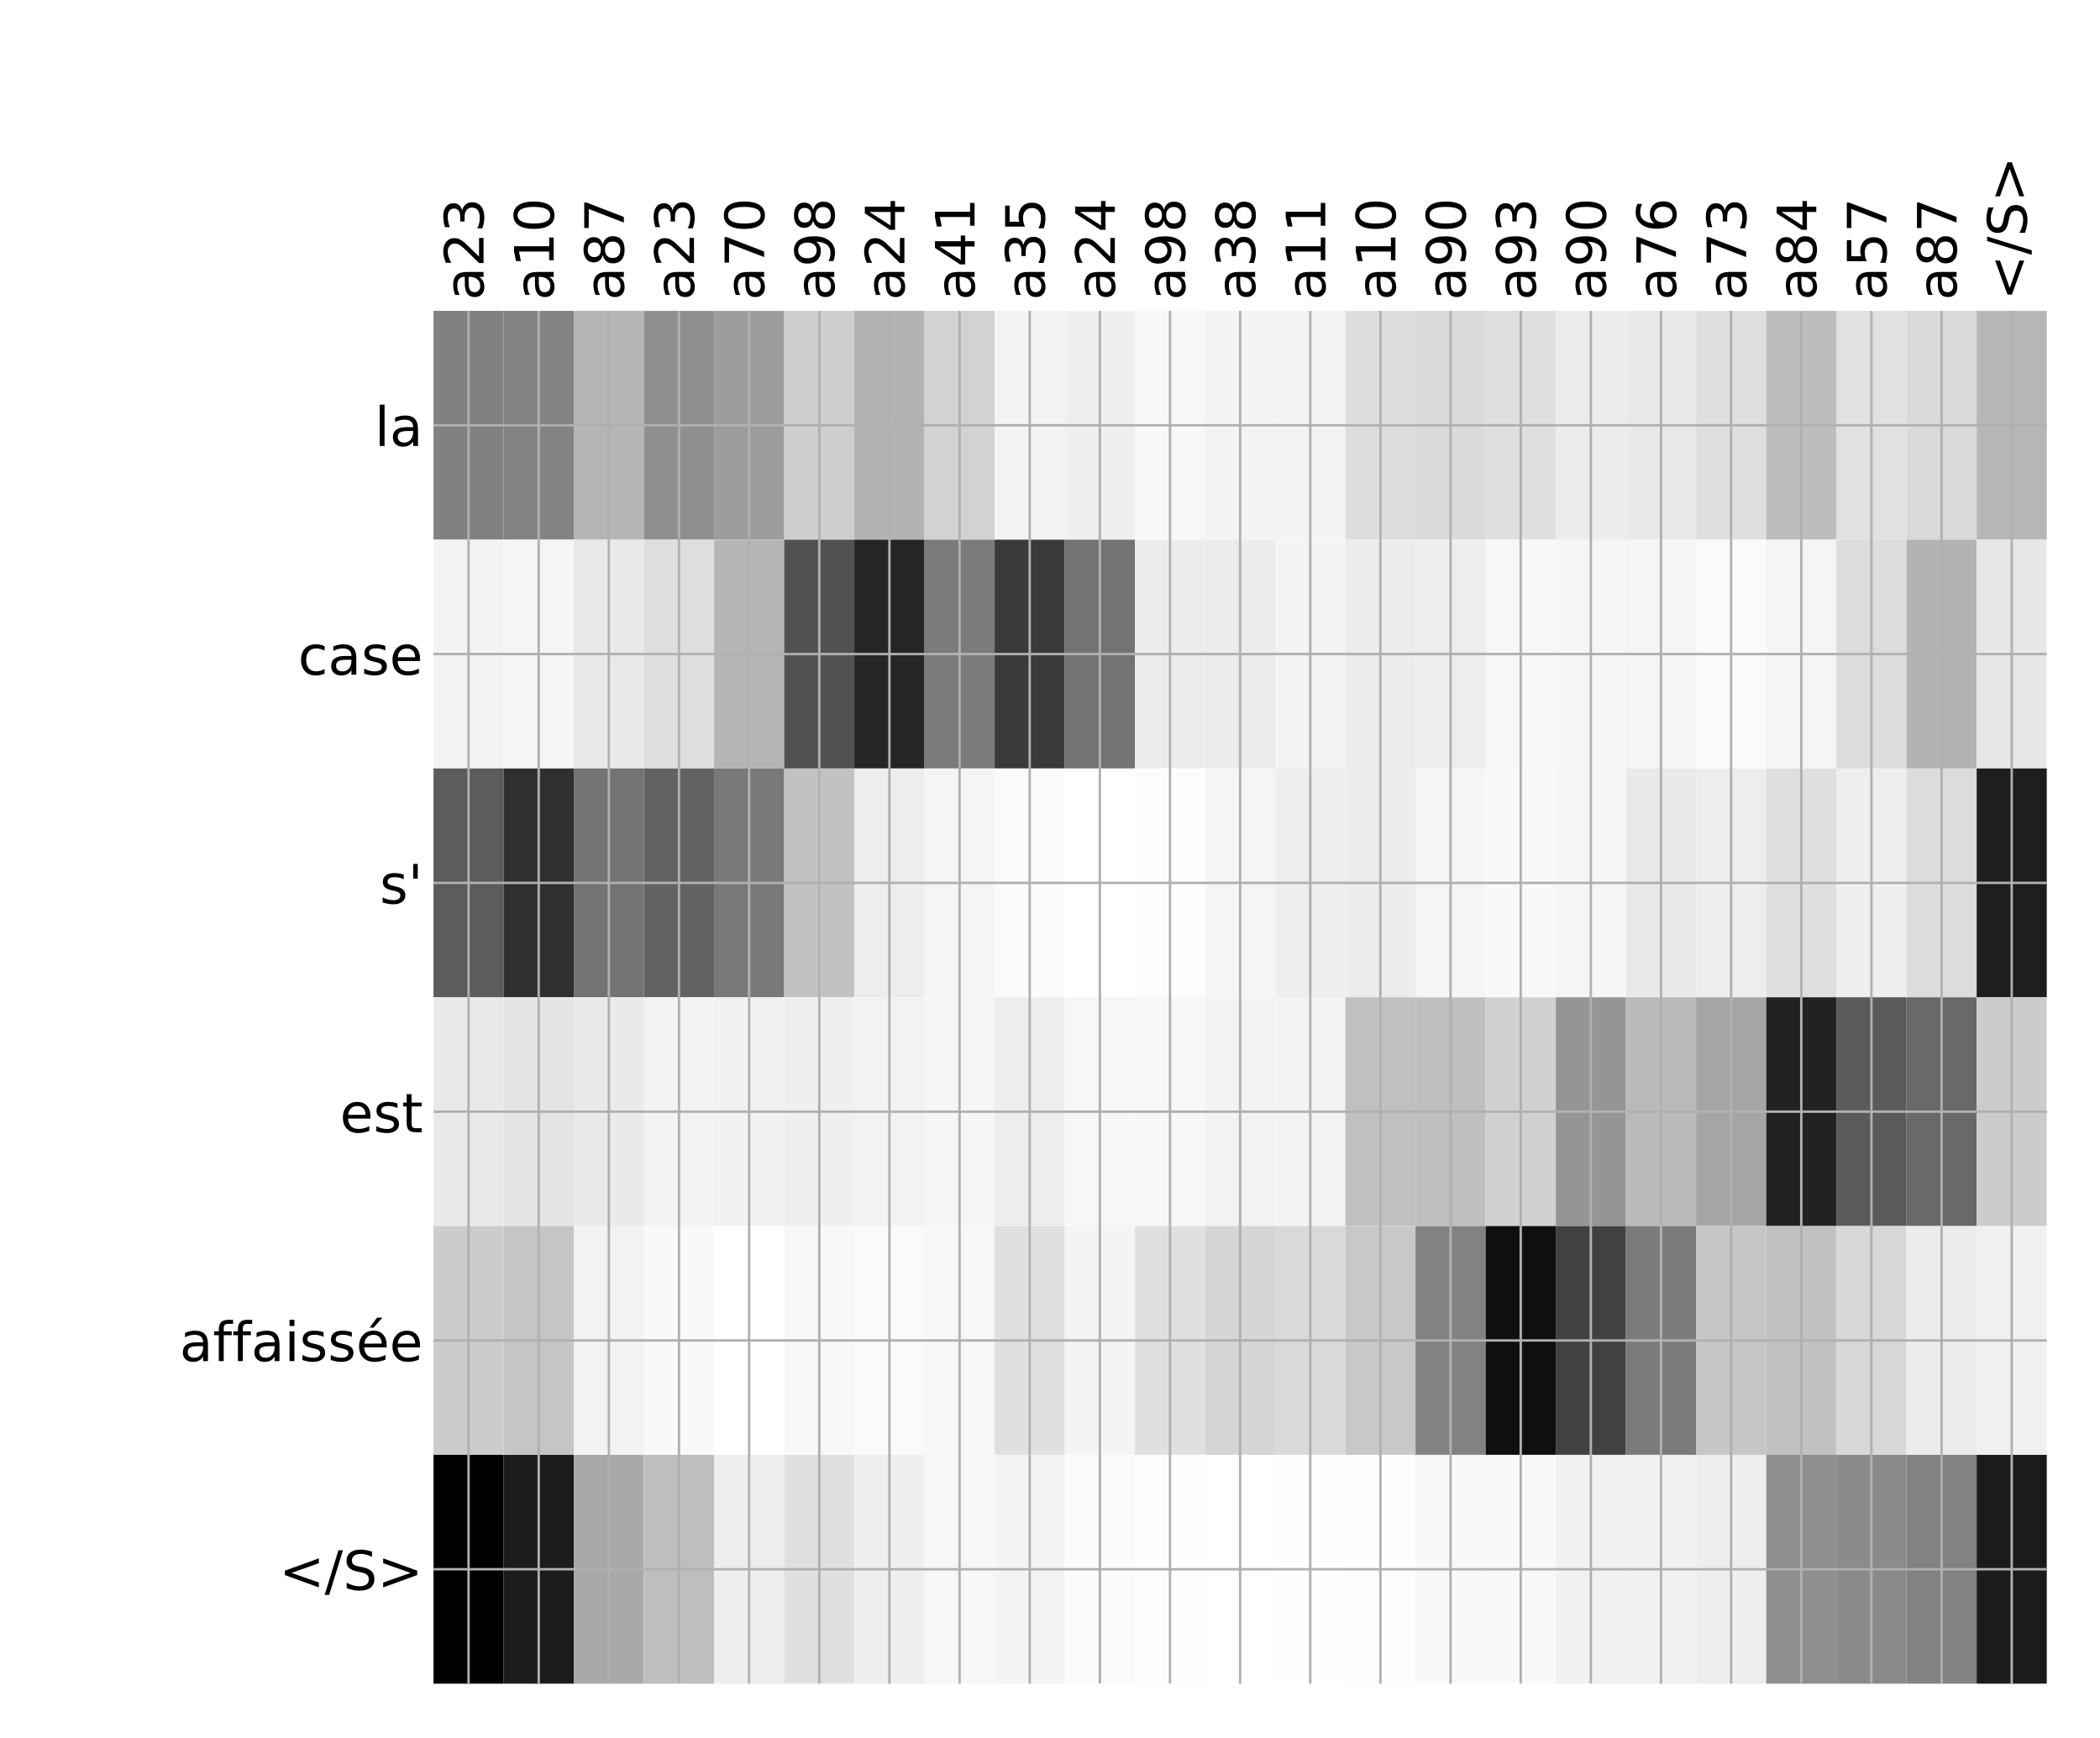 <?xml version="1.0" encoding="utf-8" standalone="no"?>
<!DOCTYPE svg PUBLIC "-//W3C//DTD SVG 1.1//EN"
  "http://www.w3.org/Graphics/SVG/1.1/DTD/svg11.dtd">
<!-- Created with matplotlib (http://matplotlib.org/) -->
<svg height="576pt" version="1.1" viewBox="0 0 696 576" width="696pt" xmlns="http://www.w3.org/2000/svg" xmlns:xlink="http://www.w3.org/1999/xlink">
 <defs>
  <style type="text/css">
*{stroke-linecap:butt;stroke-linejoin:round;}
  </style>
 </defs>
 <g id="figure_1">
  <g id="patch_1">
   <path d="M 0 576 
L 696 576 
L 696 0 
L 0 0 
z
" style="fill:#ffffff;"/>
  </g>
  <g id="axes_1">
   <g id="PolyCollection_1">
    <path clip-path="url(#p21b48eb646)" d="M 143.671 103.033 
L 143.671 178.861 
L 166.918 178.861 
L 166.918 103.033 
L 143.671 103.033 
z
" style="fill:#818181;"/>
    <path clip-path="url(#p21b48eb646)" d="M 166.918 103.033 
L 166.918 178.861 
L 190.166 178.861 
L 190.166 103.033 
L 166.918 103.033 
z
" style="fill:#838383;"/>
    <path clip-path="url(#p21b48eb646)" d="M 190.166 103.033 
L 190.166 178.861 
L 213.413 178.861 
L 213.413 103.033 
L 190.166 103.033 
z
" style="fill:#b5b5b5;"/>
    <path clip-path="url(#p21b48eb646)" d="M 213.413 103.033 
L 213.413 178.861 
L 236.661 178.861 
L 236.661 103.033 
L 213.413 103.033 
z
" style="fill:#8f8f8f;"/>
    <path clip-path="url(#p21b48eb646)" d="M 236.661 103.033 
L 236.661 178.861 
L 259.908 178.861 
L 259.908 103.033 
L 236.661 103.033 
z
" style="fill:#9c9c9c;"/>
    <path clip-path="url(#p21b48eb646)" d="M 259.908 103.033 
L 259.908 178.861 
L 283.156 178.861 
L 283.156 103.033 
L 259.908 103.033 
z
" style="fill:#cecece;"/>
    <path clip-path="url(#p21b48eb646)" d="M 283.156 103.033 
L 283.156 178.861 
L 306.403 178.861 
L 306.403 103.033 
L 283.156 103.033 
z
" style="fill:#b3b3b3;"/>
    <path clip-path="url(#p21b48eb646)" d="M 306.403 103.033 
L 306.403 178.861 
L 329.651 178.861 
L 329.651 103.033 
L 306.403 103.033 
z
" style="fill:#d2d2d2;"/>
    <path clip-path="url(#p21b48eb646)" d="M 329.651 103.033 
L 329.651 178.861 
L 352.898 178.861 
L 352.898 103.033 
L 329.651 103.033 
z
" style="fill:#f4f4f4;"/>
    <path clip-path="url(#p21b48eb646)" d="M 352.898 103.033 
L 352.898 178.861 
L 376.146 178.861 
L 376.146 103.033 
L 352.898 103.033 
z
" style="fill:#efefef;"/>
    <path clip-path="url(#p21b48eb646)" d="M 376.146 103.033 
L 376.146 178.861 
L 399.393 178.861 
L 399.393 103.033 
L 376.146 103.033 
z
" style="fill:#f8f8f8;"/>
    <path clip-path="url(#p21b48eb646)" d="M 399.393 103.033 
L 399.393 178.861 
L 422.641 178.861 
L 422.641 103.033 
L 399.393 103.033 
z
" style="fill:#f3f3f3;"/>
    <path clip-path="url(#p21b48eb646)" d="M 422.641 103.033 
L 422.641 178.861 
L 445.888 178.861 
L 445.888 103.033 
L 422.641 103.033 
z
" style="fill:#f3f3f3;"/>
    <path clip-path="url(#p21b48eb646)" d="M 445.888 103.033 
L 445.888 178.861 
L 469.136 178.861 
L 469.136 103.033 
L 445.888 103.033 
z
" style="fill:#dddddd;"/>
    <path clip-path="url(#p21b48eb646)" d="M 469.136 103.033 
L 469.136 178.861 
L 492.383 178.861 
L 492.383 103.033 
L 469.136 103.033 
z
" style="fill:#dadada;"/>
    <path clip-path="url(#p21b48eb646)" d="M 492.383 103.033 
L 492.383 178.861 
L 515.631 178.861 
L 515.631 103.033 
L 492.383 103.033 
z
" style="fill:#dfdfdf;"/>
    <path clip-path="url(#p21b48eb646)" d="M 515.631 103.033 
L 515.631 178.861 
L 538.879 178.861 
L 538.879 103.033 
L 515.631 103.033 
z
" style="fill:#ececec;"/>
    <path clip-path="url(#p21b48eb646)" d="M 538.879 103.033 
L 538.879 178.861 
L 562.126 178.861 
L 562.126 103.033 
L 538.879 103.033 
z
" style="fill:#e9e9e9;"/>
    <path clip-path="url(#p21b48eb646)" d="M 562.126 103.033 
L 562.126 178.861 
L 585.374 178.861 
L 585.374 103.033 
L 562.126 103.033 
z
" style="fill:#dfdfdf;"/>
    <path clip-path="url(#p21b48eb646)" d="M 585.374 103.033 
L 585.374 178.861 
L 608.621 178.861 
L 608.621 103.033 
L 585.374 103.033 
z
" style="fill:#bdbdbd;"/>
    <path clip-path="url(#p21b48eb646)" d="M 608.621 103.033 
L 608.621 178.861 
L 631.869 178.861 
L 631.869 103.033 
L 608.621 103.033 
z
" style="fill:#e1e1e1;"/>
    <path clip-path="url(#p21b48eb646)" d="M 631.869 103.033 
L 631.869 178.861 
L 655.116 178.861 
L 655.116 103.033 
L 631.869 103.033 
z
" style="fill:#d9d9d9;"/>
    <path clip-path="url(#p21b48eb646)" d="M 655.116 103.033 
L 655.116 178.861 
L 678.364 178.861 
L 678.364 103.033 
L 655.116 103.033 
z
" style="fill:#b6b6b6;"/>
    <path clip-path="url(#p21b48eb646)" d="M 143.671 178.861 
L 143.671 254.689 
L 166.918 254.689 
L 166.918 178.861 
L 143.671 178.861 
z
" style="fill:#f3f3f3;"/>
    <path clip-path="url(#p21b48eb646)" d="M 166.918 178.861 
L 166.918 254.689 
L 190.166 254.689 
L 190.166 178.861 
L 166.918 178.861 
z
" style="fill:#f5f5f5;"/>
    <path clip-path="url(#p21b48eb646)" d="M 190.166 178.861 
L 190.166 254.689 
L 213.413 254.689 
L 213.413 178.861 
L 190.166 178.861 
z
" style="fill:#e9e9e9;"/>
    <path clip-path="url(#p21b48eb646)" d="M 213.413 178.861 
L 213.413 254.689 
L 236.661 254.689 
L 236.661 178.861 
L 213.413 178.861 
z
" style="fill:#dedede;"/>
    <path clip-path="url(#p21b48eb646)" d="M 236.661 178.861 
L 236.661 254.689 
L 259.908 254.689 
L 259.908 178.861 
L 236.661 178.861 
z
" style="fill:#b5b5b5;"/>
    <path clip-path="url(#p21b48eb646)" d="M 259.908 178.861 
L 259.908 254.689 
L 283.156 254.689 
L 283.156 178.861 
L 259.908 178.861 
z
" style="fill:#515151;"/>
    <path clip-path="url(#p21b48eb646)" d="M 283.156 178.861 
L 283.156 254.689 
L 306.403 254.689 
L 306.403 178.861 
L 283.156 178.861 
z
" style="fill:#252525;"/>
    <path clip-path="url(#p21b48eb646)" d="M 306.403 178.861 
L 306.403 254.689 
L 329.651 254.689 
L 329.651 178.861 
L 306.403 178.861 
z
" style="fill:#7b7b7b;"/>
    <path clip-path="url(#p21b48eb646)" d="M 329.651 178.861 
L 329.651 254.689 
L 352.898 254.689 
L 352.898 178.861 
L 329.651 178.861 
z
" style="fill:#3a3a3a;"/>
    <path clip-path="url(#p21b48eb646)" d="M 352.898 178.861 
L 352.898 254.689 
L 376.146 254.689 
L 376.146 178.861 
L 352.898 178.861 
z
" style="fill:#737373;"/>
    <path clip-path="url(#p21b48eb646)" d="M 376.146 178.861 
L 376.146 254.689 
L 399.393 254.689 
L 399.393 178.861 
L 376.146 178.861 
z
" style="fill:#ececec;"/>
    <path clip-path="url(#p21b48eb646)" d="M 399.393 178.861 
L 399.393 254.689 
L 422.641 254.689 
L 422.641 178.861 
L 399.393 178.861 
z
" style="fill:#ececec;"/>
    <path clip-path="url(#p21b48eb646)" d="M 422.641 178.861 
L 422.641 254.689 
L 445.888 254.689 
L 445.888 178.861 
L 422.641 178.861 
z
" style="fill:#f4f4f4;"/>
    <path clip-path="url(#p21b48eb646)" d="M 445.888 178.861 
L 445.888 254.689 
L 469.136 254.689 
L 469.136 178.861 
L 445.888 178.861 
z
" style="fill:#ececec;"/>
    <path clip-path="url(#p21b48eb646)" d="M 469.136 178.861 
L 469.136 254.689 
L 492.383 254.689 
L 492.383 178.861 
L 469.136 178.861 
z
" style="fill:#eeeeee;"/>
    <path clip-path="url(#p21b48eb646)" d="M 492.383 178.861 
L 492.383 254.689 
L 515.631 254.689 
L 515.631 178.861 
L 492.383 178.861 
z
" style="fill:#f7f7f7;"/>
    <path clip-path="url(#p21b48eb646)" d="M 515.631 178.861 
L 515.631 254.689 
L 538.879 254.689 
L 538.879 178.861 
L 515.631 178.861 
z
" style="fill:#f6f6f6;"/>
    <path clip-path="url(#p21b48eb646)" d="M 538.879 178.861 
L 538.879 254.689 
L 562.126 254.689 
L 562.126 178.861 
L 538.879 178.861 
z
" style="fill:#f5f5f5;"/>
    <path clip-path="url(#p21b48eb646)" d="M 562.126 178.861 
L 562.126 254.689 
L 585.374 254.689 
L 585.374 178.861 
L 562.126 178.861 
z
" style="fill:#fafafa;"/>
    <path clip-path="url(#p21b48eb646)" d="M 585.374 178.861 
L 585.374 254.689 
L 608.621 254.689 
L 608.621 178.861 
L 585.374 178.861 
z
" style="fill:#f5f5f5;"/>
    <path clip-path="url(#p21b48eb646)" d="M 608.621 178.861 
L 608.621 254.689 
L 631.869 254.689 
L 631.869 178.861 
L 608.621 178.861 
z
" style="fill:#dcdcdc;"/>
    <path clip-path="url(#p21b48eb646)" d="M 631.869 178.861 
L 631.869 254.689 
L 655.116 254.689 
L 655.116 178.861 
L 631.869 178.861 
z
" style="fill:#b3b3b3;"/>
    <path clip-path="url(#p21b48eb646)" d="M 655.116 178.861 
L 655.116 254.689 
L 678.364 254.689 
L 678.364 178.861 
L 655.116 178.861 
z
" style="fill:#e7e7e7;"/>
    <path clip-path="url(#p21b48eb646)" d="M 143.671 254.689 
L 143.671 330.517 
L 166.918 330.517 
L 166.918 254.689 
L 143.671 254.689 
z
" style="fill:#5c5c5c;"/>
    <path clip-path="url(#p21b48eb646)" d="M 166.918 254.689 
L 166.918 330.517 
L 190.166 330.517 
L 190.166 254.689 
L 166.918 254.689 
z
" style="fill:#2f2f2f;"/>
    <path clip-path="url(#p21b48eb646)" d="M 190.166 254.689 
L 190.166 330.517 
L 213.413 330.517 
L 213.413 254.689 
L 190.166 254.689 
z
" style="fill:#737373;"/>
    <path clip-path="url(#p21b48eb646)" d="M 213.413 254.689 
L 213.413 330.517 
L 236.661 330.517 
L 236.661 254.689 
L 213.413 254.689 
z
" style="fill:#626262;"/>
    <path clip-path="url(#p21b48eb646)" d="M 236.661 254.689 
L 236.661 330.517 
L 259.908 330.517 
L 259.908 254.689 
L 236.661 254.689 
z
" style="fill:#787878;"/>
    <path clip-path="url(#p21b48eb646)" d="M 259.908 254.689 
L 259.908 330.517 
L 283.156 330.517 
L 283.156 254.689 
L 259.908 254.689 
z
" style="fill:#c2c2c2;"/>
    <path clip-path="url(#p21b48eb646)" d="M 283.156 254.689 
L 283.156 330.517 
L 306.403 330.517 
L 306.403 254.689 
L 283.156 254.689 
z
" style="fill:#ededed;"/>
    <path clip-path="url(#p21b48eb646)" d="M 306.403 254.689 
L 306.403 330.517 
L 329.651 330.517 
L 329.651 254.689 
L 306.403 254.689 
z
" style="fill:#f5f5f5;"/>
    <path clip-path="url(#p21b48eb646)" d="M 329.651 254.689 
L 329.651 330.517 
L 352.898 330.517 
L 352.898 254.689 
L 329.651 254.689 
z
" style="fill:#fbfbfb;"/>
    <path clip-path="url(#p21b48eb646)" d="M 352.898 254.689 
L 352.898 330.517 
L 376.146 330.517 
L 376.146 254.689 
L 352.898 254.689 
z
" style="fill:#ffffff;"/>
    <path clip-path="url(#p21b48eb646)" d="M 376.146 254.689 
L 376.146 330.517 
L 399.393 330.517 
L 399.393 254.689 
L 376.146 254.689 
z
" style="fill:#fdfdfd;"/>
    <path clip-path="url(#p21b48eb646)" d="M 399.393 254.689 
L 399.393 330.517 
L 422.641 330.517 
L 422.641 254.689 
L 399.393 254.689 
z
" style="fill:#f5f5f5;"/>
    <path clip-path="url(#p21b48eb646)" d="M 422.641 254.689 
L 422.641 330.517 
L 445.888 330.517 
L 445.888 254.689 
L 422.641 254.689 
z
" style="fill:#eeeeee;"/>
    <path clip-path="url(#p21b48eb646)" d="M 445.888 254.689 
L 445.888 330.517 
L 469.136 330.517 
L 469.136 254.689 
L 445.888 254.689 
z
" style="fill:#ececec;"/>
    <path clip-path="url(#p21b48eb646)" d="M 469.136 254.689 
L 469.136 330.517 
L 492.383 330.517 
L 492.383 254.689 
L 469.136 254.689 
z
" style="fill:#f5f5f5;"/>
    <path clip-path="url(#p21b48eb646)" d="M 492.383 254.689 
L 492.383 330.517 
L 515.631 330.517 
L 515.631 254.689 
L 492.383 254.689 
z
" style="fill:#f9f9f9;"/>
    <path clip-path="url(#p21b48eb646)" d="M 515.631 254.689 
L 515.631 330.517 
L 538.879 330.517 
L 538.879 254.689 
L 515.631 254.689 
z
" style="fill:#f6f6f6;"/>
    <path clip-path="url(#p21b48eb646)" d="M 538.879 254.689 
L 538.879 330.517 
L 562.126 330.517 
L 562.126 254.689 
L 538.879 254.689 
z
" style="fill:#e9e9e9;"/>
    <path clip-path="url(#p21b48eb646)" d="M 562.126 254.689 
L 562.126 330.517 
L 585.374 330.517 
L 585.374 254.689 
L 562.126 254.689 
z
" style="fill:#ededed;"/>
    <path clip-path="url(#p21b48eb646)" d="M 585.374 254.689 
L 585.374 330.517 
L 608.621 330.517 
L 608.621 254.689 
L 585.374 254.689 
z
" style="fill:#dfdfdf;"/>
    <path clip-path="url(#p21b48eb646)" d="M 608.621 254.689 
L 608.621 330.517 
L 631.869 330.517 
L 631.869 254.689 
L 608.621 254.689 
z
" style="fill:#efefef;"/>
    <path clip-path="url(#p21b48eb646)" d="M 631.869 254.689 
L 631.869 330.517 
L 655.116 330.517 
L 655.116 254.689 
L 631.869 254.689 
z
" style="fill:#dcdcdc;"/>
    <path clip-path="url(#p21b48eb646)" d="M 655.116 254.689 
L 655.116 330.517 
L 678.364 330.517 
L 678.364 254.689 
L 655.116 254.689 
z
" style="fill:#1e1e1e;"/>
    <path clip-path="url(#p21b48eb646)" d="M 143.671 330.517 
L 143.671 406.344 
L 166.918 406.344 
L 166.918 330.517 
L 143.671 330.517 
z
" style="fill:#e9e9e9;"/>
    <path clip-path="url(#p21b48eb646)" d="M 166.918 330.517 
L 166.918 406.344 
L 190.166 406.344 
L 190.166 330.517 
L 166.918 330.517 
z
" style="fill:#e4e4e4;"/>
    <path clip-path="url(#p21b48eb646)" d="M 190.166 330.517 
L 190.166 406.344 
L 213.413 406.344 
L 213.413 330.517 
L 190.166 330.517 
z
" style="fill:#eaeaea;"/>
    <path clip-path="url(#p21b48eb646)" d="M 213.413 330.517 
L 213.413 406.344 
L 236.661 406.344 
L 236.661 330.517 
L 213.413 330.517 
z
" style="fill:#f3f3f3;"/>
    <path clip-path="url(#p21b48eb646)" d="M 236.661 330.517 
L 236.661 406.344 
L 259.908 406.344 
L 259.908 330.517 
L 236.661 330.517 
z
" style="fill:#f1f1f1;"/>
    <path clip-path="url(#p21b48eb646)" d="M 259.908 330.517 
L 259.908 406.344 
L 283.156 406.344 
L 283.156 330.517 
L 259.908 330.517 
z
" style="fill:#efefef;"/>
    <path clip-path="url(#p21b48eb646)" d="M 283.156 330.517 
L 283.156 406.344 
L 306.403 406.344 
L 306.403 330.517 
L 283.156 330.517 
z
" style="fill:#f2f2f2;"/>
    <path clip-path="url(#p21b48eb646)" d="M 306.403 330.517 
L 306.403 406.344 
L 329.651 406.344 
L 329.651 330.517 
L 306.403 330.517 
z
" style="fill:#f5f5f5;"/>
    <path clip-path="url(#p21b48eb646)" d="M 329.651 330.517 
L 329.651 406.344 
L 352.898 406.344 
L 352.898 330.517 
L 329.651 330.517 
z
" style="fill:#ededed;"/>
    <path clip-path="url(#p21b48eb646)" d="M 352.898 330.517 
L 352.898 406.344 
L 376.146 406.344 
L 376.146 330.517 
L 352.898 330.517 
z
" style="fill:#f7f7f7;"/>
    <path clip-path="url(#p21b48eb646)" d="M 376.146 330.517 
L 376.146 406.344 
L 399.393 406.344 
L 399.393 330.517 
L 376.146 330.517 
z
" style="fill:#f7f7f7;"/>
    <path clip-path="url(#p21b48eb646)" d="M 399.393 330.517 
L 399.393 406.344 
L 422.641 406.344 
L 422.641 330.517 
L 399.393 330.517 
z
" style="fill:#f2f2f2;"/>
    <path clip-path="url(#p21b48eb646)" d="M 422.641 330.517 
L 422.641 406.344 
L 445.888 406.344 
L 445.888 330.517 
L 422.641 330.517 
z
" style="fill:#f3f3f3;"/>
    <path clip-path="url(#p21b48eb646)" d="M 445.888 330.517 
L 445.888 406.344 
L 469.136 406.344 
L 469.136 330.517 
L 445.888 330.517 
z
" style="fill:#c0c0c0;"/>
    <path clip-path="url(#p21b48eb646)" d="M 469.136 330.517 
L 469.136 406.344 
L 492.383 406.344 
L 492.383 330.517 
L 469.136 330.517 
z
" style="fill:#bfbfbf;"/>
    <path clip-path="url(#p21b48eb646)" d="M 492.383 330.517 
L 492.383 406.344 
L 515.631 406.344 
L 515.631 330.517 
L 492.383 330.517 
z
" style="fill:#d1d1d1;"/>
    <path clip-path="url(#p21b48eb646)" d="M 515.631 330.517 
L 515.631 406.344 
L 538.879 406.344 
L 538.879 330.517 
L 515.631 330.517 
z
" style="fill:#959595;"/>
    <path clip-path="url(#p21b48eb646)" d="M 538.879 330.517 
L 538.879 406.344 
L 562.126 406.344 
L 562.126 330.517 
L 538.879 330.517 
z
" style="fill:#bababa;"/>
    <path clip-path="url(#p21b48eb646)" d="M 562.126 330.517 
L 562.126 406.344 
L 585.374 406.344 
L 585.374 330.517 
L 562.126 330.517 
z
" style="fill:#a5a5a5;"/>
    <path clip-path="url(#p21b48eb646)" d="M 585.374 330.517 
L 585.374 406.344 
L 608.621 406.344 
L 608.621 330.517 
L 585.374 330.517 
z
" style="fill:#222222;"/>
    <path clip-path="url(#p21b48eb646)" d="M 608.621 330.517 
L 608.621 406.344 
L 631.869 406.344 
L 631.869 330.517 
L 608.621 330.517 
z
" style="fill:#5a5a5a;"/>
    <path clip-path="url(#p21b48eb646)" d="M 631.869 330.517 
L 631.869 406.344 
L 655.116 406.344 
L 655.116 330.517 
L 631.869 330.517 
z
" style="fill:#696969;"/>
    <path clip-path="url(#p21b48eb646)" d="M 655.116 330.517 
L 655.116 406.344 
L 678.364 406.344 
L 678.364 330.517 
L 655.116 330.517 
z
" style="fill:#cccccc;"/>
    <path clip-path="url(#p21b48eb646)" d="M 143.671 406.344 
L 143.671 482.172 
L 166.918 482.172 
L 166.918 406.344 
L 143.671 406.344 
z
" style="fill:#cccccc;"/>
    <path clip-path="url(#p21b48eb646)" d="M 166.918 406.344 
L 166.918 482.172 
L 190.166 482.172 
L 190.166 406.344 
L 166.918 406.344 
z
" style="fill:#c5c5c5;"/>
    <path clip-path="url(#p21b48eb646)" d="M 190.166 406.344 
L 190.166 482.172 
L 213.413 482.172 
L 213.413 406.344 
L 190.166 406.344 
z
" style="fill:#f2f2f2;"/>
    <path clip-path="url(#p21b48eb646)" d="M 213.413 406.344 
L 213.413 482.172 
L 236.661 482.172 
L 236.661 406.344 
L 213.413 406.344 
z
" style="fill:#f9f9f9;"/>
    <path clip-path="url(#p21b48eb646)" d="M 236.661 406.344 
L 236.661 482.172 
L 259.908 482.172 
L 259.908 406.344 
L 236.661 406.344 
z
" style="fill:#ffffff;"/>
    <path clip-path="url(#p21b48eb646)" d="M 259.908 406.344 
L 259.908 482.172 
L 283.156 482.172 
L 283.156 406.344 
L 259.908 406.344 
z
" style="fill:#f8f8f8;"/>
    <path clip-path="url(#p21b48eb646)" d="M 283.156 406.344 
L 283.156 482.172 
L 306.403 482.172 
L 306.403 406.344 
L 283.156 406.344 
z
" style="fill:#fafafa;"/>
    <path clip-path="url(#p21b48eb646)" d="M 306.403 406.344 
L 306.403 482.172 
L 329.651 482.172 
L 329.651 406.344 
L 306.403 406.344 
z
" style="fill:#f7f7f7;"/>
    <path clip-path="url(#p21b48eb646)" d="M 329.651 406.344 
L 329.651 482.172 
L 352.898 482.172 
L 352.898 406.344 
L 329.651 406.344 
z
" style="fill:#e0e0e0;"/>
    <path clip-path="url(#p21b48eb646)" d="M 352.898 406.344 
L 352.898 482.172 
L 376.146 482.172 
L 376.146 406.344 
L 352.898 406.344 
z
" style="fill:#f4f4f4;"/>
    <path clip-path="url(#p21b48eb646)" d="M 376.146 406.344 
L 376.146 482.172 
L 399.393 482.172 
L 399.393 406.344 
L 376.146 406.344 
z
" style="fill:#e0e0e0;"/>
    <path clip-path="url(#p21b48eb646)" d="M 399.393 406.344 
L 399.393 482.172 
L 422.641 482.172 
L 422.641 406.344 
L 399.393 406.344 
z
" style="fill:#d5d5d5;"/>
    <path clip-path="url(#p21b48eb646)" d="M 422.641 406.344 
L 422.641 482.172 
L 445.888 482.172 
L 445.888 406.344 
L 422.641 406.344 
z
" style="fill:#d9d9d9;"/>
    <path clip-path="url(#p21b48eb646)" d="M 445.888 406.344 
L 445.888 482.172 
L 469.136 482.172 
L 469.136 406.344 
L 445.888 406.344 
z
" style="fill:#c8c8c8;"/>
    <path clip-path="url(#p21b48eb646)" d="M 469.136 406.344 
L 469.136 482.172 
L 492.383 482.172 
L 492.383 406.344 
L 469.136 406.344 
z
" style="fill:#828282;"/>
    <path clip-path="url(#p21b48eb646)" d="M 492.383 406.344 
L 492.383 482.172 
L 515.631 482.172 
L 515.631 406.344 
L 492.383 406.344 
z
" style="fill:#0f0f0f;"/>
    <path clip-path="url(#p21b48eb646)" d="M 515.631 406.344 
L 515.631 482.172 
L 538.879 482.172 
L 538.879 406.344 
L 515.631 406.344 
z
" style="fill:#414141;"/>
    <path clip-path="url(#p21b48eb646)" d="M 538.879 406.344 
L 538.879 482.172 
L 562.126 482.172 
L 562.126 406.344 
L 538.879 406.344 
z
" style="fill:#7b7b7b;"/>
    <path clip-path="url(#p21b48eb646)" d="M 562.126 406.344 
L 562.126 482.172 
L 585.374 482.172 
L 585.374 406.344 
L 562.126 406.344 
z
" style="fill:#c6c6c6;"/>
    <path clip-path="url(#p21b48eb646)" d="M 585.374 406.344 
L 585.374 482.172 
L 608.621 482.172 
L 608.621 406.344 
L 585.374 406.344 
z
" style="fill:#c1c1c1;"/>
    <path clip-path="url(#p21b48eb646)" d="M 608.621 406.344 
L 608.621 482.172 
L 631.869 482.172 
L 631.869 406.344 
L 608.621 406.344 
z
" style="fill:#d7d7d7;"/>
    <path clip-path="url(#p21b48eb646)" d="M 631.869 406.344 
L 631.869 482.172 
L 655.116 482.172 
L 655.116 406.344 
L 631.869 406.344 
z
" style="fill:#ececec;"/>
    <path clip-path="url(#p21b48eb646)" d="M 655.116 406.344 
L 655.116 482.172 
L 678.364 482.172 
L 678.364 406.344 
L 655.116 406.344 
z
" style="fill:#f0f0f0;"/>
    <path clip-path="url(#p21b48eb646)" d="M 143.671 482.172 
L 143.671 558 
L 166.918 558 
L 166.918 482.172 
L 143.671 482.172 
z
"/>
    <path clip-path="url(#p21b48eb646)" d="M 166.918 482.172 
L 166.918 558 
L 190.166 558 
L 190.166 482.172 
L 166.918 482.172 
z
" style="fill:#1c1c1c;"/>
    <path clip-path="url(#p21b48eb646)" d="M 190.166 482.172 
L 190.166 558 
L 213.413 558 
L 213.413 482.172 
L 190.166 482.172 
z
" style="fill:#a9a9a9;"/>
    <path clip-path="url(#p21b48eb646)" d="M 213.413 482.172 
L 213.413 558 
L 236.661 558 
L 236.661 482.172 
L 213.413 482.172 
z
" style="fill:#bebebe;"/>
    <path clip-path="url(#p21b48eb646)" d="M 236.661 482.172 
L 236.661 558 
L 259.908 558 
L 259.908 482.172 
L 236.661 482.172 
z
" style="fill:#eeeeee;"/>
    <path clip-path="url(#p21b48eb646)" d="M 259.908 482.172 
L 259.908 558 
L 283.156 558 
L 283.156 482.172 
L 259.908 482.172 
z
" style="fill:#e0e0e0;"/>
    <path clip-path="url(#p21b48eb646)" d="M 283.156 482.172 
L 283.156 558 
L 306.403 558 
L 306.403 482.172 
L 283.156 482.172 
z
" style="fill:#efefef;"/>
    <path clip-path="url(#p21b48eb646)" d="M 306.403 482.172 
L 306.403 558 
L 329.651 558 
L 329.651 482.172 
L 306.403 482.172 
z
" style="fill:#f7f7f7;"/>
    <path clip-path="url(#p21b48eb646)" d="M 329.651 482.172 
L 329.651 558 
L 352.898 558 
L 352.898 482.172 
L 329.651 482.172 
z
" style="fill:#f4f4f4;"/>
    <path clip-path="url(#p21b48eb646)" d="M 352.898 482.172 
L 352.898 558 
L 376.146 558 
L 376.146 482.172 
L 352.898 482.172 
z
" style="fill:#fbfbfb;"/>
    <path clip-path="url(#p21b48eb646)" d="M 376.146 482.172 
L 376.146 558 
L 399.393 558 
L 399.393 482.172 
L 376.146 482.172 
z
" style="fill:#fdfdfd;"/>
    <path clip-path="url(#p21b48eb646)" d="M 399.393 482.172 
L 399.393 558 
L 422.641 558 
L 422.641 482.172 
L 399.393 482.172 
z
" style="fill:#ffffff;"/>
    <path clip-path="url(#p21b48eb646)" d="M 422.641 482.172 
L 422.641 558 
L 445.888 558 
L 445.888 482.172 
L 422.641 482.172 
z
" style="fill:#fefefe;"/>
    <path clip-path="url(#p21b48eb646)" d="M 445.888 482.172 
L 445.888 558 
L 469.136 558 
L 469.136 482.172 
L 445.888 482.172 
z
" style="fill:#fdfdfd;"/>
    <path clip-path="url(#p21b48eb646)" d="M 469.136 482.172 
L 469.136 558 
L 492.383 558 
L 492.383 482.172 
L 469.136 482.172 
z
" style="fill:#f8f8f8;"/>
    <path clip-path="url(#p21b48eb646)" d="M 492.383 482.172 
L 492.383 558 
L 515.631 558 
L 515.631 482.172 
L 492.383 482.172 
z
" style="fill:#f8f8f8;"/>
    <path clip-path="url(#p21b48eb646)" d="M 515.631 482.172 
L 515.631 558 
L 538.879 558 
L 538.879 482.172 
L 515.631 482.172 
z
" style="fill:#f1f1f1;"/>
    <path clip-path="url(#p21b48eb646)" d="M 538.879 482.172 
L 538.879 558 
L 562.126 558 
L 562.126 482.172 
L 538.879 482.172 
z
" style="fill:#f1f1f1;"/>
    <path clip-path="url(#p21b48eb646)" d="M 562.126 482.172 
L 562.126 558 
L 585.374 558 
L 585.374 482.172 
L 562.126 482.172 
z
" style="fill:#eeeeee;"/>
    <path clip-path="url(#p21b48eb646)" d="M 585.374 482.172 
L 585.374 558 
L 608.621 558 
L 608.621 482.172 
L 585.374 482.172 
z
" style="fill:#8f8f8f;"/>
    <path clip-path="url(#p21b48eb646)" d="M 608.621 482.172 
L 608.621 558 
L 631.869 558 
L 631.869 482.172 
L 608.621 482.172 
z
" style="fill:#8a8a8a;"/>
    <path clip-path="url(#p21b48eb646)" d="M 631.869 482.172 
L 631.869 558 
L 655.116 558 
L 655.116 482.172 
L 631.869 482.172 
z
" style="fill:#828282;"/>
    <path clip-path="url(#p21b48eb646)" d="M 655.116 482.172 
L 655.116 558 
L 678.364 558 
L 678.364 482.172 
L 655.116 482.172 
z
" style="fill:#1b1b1b;"/>
   </g>
   <g id="matplotlib.axis_1">
    <g id="xtick_1">
     <g id="line2d_1">
      <path clip-path="url(#p21b48eb646)" d="M 155.295 558 
L 155.295 103.033 
" style="fill:none;stroke:#b0b0b0;stroke-linecap:square;stroke-width:0.8;"/>
     </g>
     <g id="line2d_2"/>
     <g id="text_1">
      <!-- a23 -->
      <defs>
       <path d="M 34.281 27.484 
Q 23.391 27.484 19.188 25 
Q 14.984 22.516 14.984 16.5 
Q 14.984 11.719 18.141 8.906 
Q 21.297 6.109 26.703 6.109 
Q 34.188 6.109 38.703 11.406 
Q 43.219 16.703 43.219 25.484 
L 43.219 27.484 
z
M 52.203 31.203 
L 52.203 0 
L 43.219 0 
L 43.219 8.297 
Q 40.141 3.328 35.547 0.953 
Q 30.953 -1.422 24.312 -1.422 
Q 15.922 -1.422 10.953 3.297 
Q 6 8.016 6 15.922 
Q 6 25.141 12.172 29.828 
Q 18.359 34.516 30.609 34.516 
L 43.219 34.516 
L 43.219 35.406 
Q 43.219 41.609 39.141 45 
Q 35.062 48.391 27.688 48.391 
Q 23 48.391 18.547 47.266 
Q 14.109 46.141 10.016 43.891 
L 10.016 52.203 
Q 14.938 54.109 19.578 55.047 
Q 24.219 56 28.609 56 
Q 40.484 56 46.344 49.844 
Q 52.203 43.703 52.203 31.203 
z
" id="DejaVuSans-61"/>
       <path d="M 19.188 8.297 
L 53.609 8.297 
L 53.609 0 
L 7.328 0 
L 7.328 8.297 
Q 12.938 14.109 22.625 23.891 
Q 32.328 33.688 34.812 36.531 
Q 39.547 41.844 41.422 45.531 
Q 43.312 49.219 43.312 52.781 
Q 43.312 58.594 39.234 62.25 
Q 35.156 65.922 28.609 65.922 
Q 23.969 65.922 18.812 64.312 
Q 13.672 62.703 7.812 59.422 
L 7.812 69.391 
Q 13.766 71.781 18.938 73 
Q 24.125 74.219 28.422 74.219 
Q 39.75 74.219 46.484 68.547 
Q 53.219 62.891 53.219 53.422 
Q 53.219 48.922 51.531 44.891 
Q 49.859 40.875 45.406 35.406 
Q 44.188 33.984 37.641 27.219 
Q 31.109 20.453 19.188 8.297 
z
" id="DejaVuSans-32"/>
       <path d="M 40.578 39.312 
Q 47.656 37.797 51.625 33 
Q 55.609 28.219 55.609 21.188 
Q 55.609 10.406 48.188 4.484 
Q 40.766 -1.422 27.094 -1.422 
Q 22.516 -1.422 17.656 -0.516 
Q 12.797 0.391 7.625 2.203 
L 7.625 11.719 
Q 11.719 9.328 16.594 8.109 
Q 21.484 6.891 26.812 6.891 
Q 36.078 6.891 40.938 10.547 
Q 45.797 14.203 45.797 21.188 
Q 45.797 27.641 41.281 31.266 
Q 36.766 34.906 28.719 34.906 
L 20.219 34.906 
L 20.219 43.016 
L 29.109 43.016 
Q 36.375 43.016 40.234 45.922 
Q 44.094 48.828 44.094 54.297 
Q 44.094 59.906 40.109 62.906 
Q 36.141 65.922 28.719 65.922 
Q 24.656 65.922 20.016 65.031 
Q 15.375 64.156 9.812 62.312 
L 9.812 71.094 
Q 15.438 72.656 20.344 73.438 
Q 25.25 74.219 29.594 74.219 
Q 40.828 74.219 47.359 69.109 
Q 53.906 64.016 53.906 55.328 
Q 53.906 49.266 50.438 45.094 
Q 46.969 40.922 40.578 39.312 
z
" id="DejaVuSans-33"/>
      </defs>
      <g transform="translate(160.261 99.533)rotate(-90)scale(0.18 -0.18)">
       <use xlink:href="#DejaVuSans-61"/>
       <use x="61.279" xlink:href="#DejaVuSans-32"/>
       <use x="124.902" xlink:href="#DejaVuSans-33"/>
      </g>
     </g>
    </g>
    <g id="xtick_2">
     <g id="line2d_3">
      <path clip-path="url(#p21b48eb646)" d="M 178.542 558 
L 178.542 103.033 
" style="fill:none;stroke:#b0b0b0;stroke-linecap:square;stroke-width:0.8;"/>
     </g>
     <g id="line2d_4"/>
     <g id="text_2">
      <!-- a10 -->
      <defs>
       <path d="M 12.406 8.297 
L 28.516 8.297 
L 28.516 63.922 
L 10.984 60.406 
L 10.984 69.391 
L 28.422 72.906 
L 38.281 72.906 
L 38.281 8.297 
L 54.391 8.297 
L 54.391 0 
L 12.406 0 
z
" id="DejaVuSans-31"/>
       <path d="M 31.781 66.406 
Q 24.172 66.406 20.328 58.906 
Q 16.5 51.422 16.5 36.375 
Q 16.5 21.391 20.328 13.891 
Q 24.172 6.391 31.781 6.391 
Q 39.453 6.391 43.281 13.891 
Q 47.125 21.391 47.125 36.375 
Q 47.125 51.422 43.281 58.906 
Q 39.453 66.406 31.781 66.406 
z
M 31.781 74.219 
Q 44.047 74.219 50.516 64.516 
Q 56.984 54.828 56.984 36.375 
Q 56.984 17.969 50.516 8.266 
Q 44.047 -1.422 31.781 -1.422 
Q 19.531 -1.422 13.062 8.266 
Q 6.594 17.969 6.594 36.375 
Q 6.594 54.828 13.062 64.516 
Q 19.531 74.219 31.781 74.219 
z
" id="DejaVuSans-30"/>
      </defs>
      <g transform="translate(183.509 99.533)rotate(-90)scale(0.18 -0.18)">
       <use xlink:href="#DejaVuSans-61"/>
       <use x="61.279" xlink:href="#DejaVuSans-31"/>
       <use x="124.902" xlink:href="#DejaVuSans-30"/>
      </g>
     </g>
    </g>
    <g id="xtick_3">
     <g id="line2d_5">
      <path clip-path="url(#p21b48eb646)" d="M 201.79 558 
L 201.79 103.033 
" style="fill:none;stroke:#b0b0b0;stroke-linecap:square;stroke-width:0.8;"/>
     </g>
     <g id="line2d_6"/>
     <g id="text_3">
      <!-- a87 -->
      <defs>
       <path d="M 31.781 34.625 
Q 24.75 34.625 20.719 30.859 
Q 16.703 27.094 16.703 20.516 
Q 16.703 13.922 20.719 10.156 
Q 24.75 6.391 31.781 6.391 
Q 38.812 6.391 42.859 10.172 
Q 46.922 13.969 46.922 20.516 
Q 46.922 27.094 42.891 30.859 
Q 38.875 34.625 31.781 34.625 
z
M 21.922 38.812 
Q 15.578 40.375 12.031 44.719 
Q 8.5 49.078 8.5 55.328 
Q 8.5 64.062 14.719 69.141 
Q 20.953 74.219 31.781 74.219 
Q 42.672 74.219 48.875 69.141 
Q 55.078 64.062 55.078 55.328 
Q 55.078 49.078 51.531 44.719 
Q 48 40.375 41.703 38.812 
Q 48.828 37.156 52.797 32.312 
Q 56.781 27.484 56.781 20.516 
Q 56.781 9.906 50.312 4.234 
Q 43.844 -1.422 31.781 -1.422 
Q 19.734 -1.422 13.25 4.234 
Q 6.781 9.906 6.781 20.516 
Q 6.781 27.484 10.781 32.312 
Q 14.797 37.156 21.922 38.812 
z
M 18.312 54.391 
Q 18.312 48.734 21.844 45.562 
Q 25.391 42.391 31.781 42.391 
Q 38.141 42.391 41.719 45.562 
Q 45.312 48.734 45.312 54.391 
Q 45.312 60.062 41.719 63.234 
Q 38.141 66.406 31.781 66.406 
Q 25.391 66.406 21.844 63.234 
Q 18.312 60.062 18.312 54.391 
z
" id="DejaVuSans-38"/>
       <path d="M 8.203 72.906 
L 55.078 72.906 
L 55.078 68.703 
L 28.609 0 
L 18.312 0 
L 43.219 64.594 
L 8.203 64.594 
z
" id="DejaVuSans-37"/>
      </defs>
      <g transform="translate(206.756 99.533)rotate(-90)scale(0.18 -0.18)">
       <use xlink:href="#DejaVuSans-61"/>
       <use x="61.279" xlink:href="#DejaVuSans-38"/>
       <use x="124.902" xlink:href="#DejaVuSans-37"/>
      </g>
     </g>
    </g>
    <g id="xtick_4">
     <g id="line2d_7">
      <path clip-path="url(#p21b48eb646)" d="M 225.037 558 
L 225.037 103.033 
" style="fill:none;stroke:#b0b0b0;stroke-linecap:square;stroke-width:0.8;"/>
     </g>
     <g id="line2d_8"/>
     <g id="text_4">
      <!-- a23 -->
      <g transform="translate(230.004 99.533)rotate(-90)scale(0.18 -0.18)">
       <use xlink:href="#DejaVuSans-61"/>
       <use x="61.279" xlink:href="#DejaVuSans-32"/>
       <use x="124.902" xlink:href="#DejaVuSans-33"/>
      </g>
     </g>
    </g>
    <g id="xtick_5">
     <g id="line2d_9">
      <path clip-path="url(#p21b48eb646)" d="M 248.285 558 
L 248.285 103.033 
" style="fill:none;stroke:#b0b0b0;stroke-linecap:square;stroke-width:0.8;"/>
     </g>
     <g id="line2d_10"/>
     <g id="text_5">
      <!-- a70 -->
      <g transform="translate(253.252 99.533)rotate(-90)scale(0.18 -0.18)">
       <use xlink:href="#DejaVuSans-61"/>
       <use x="61.279" xlink:href="#DejaVuSans-37"/>
       <use x="124.902" xlink:href="#DejaVuSans-30"/>
      </g>
     </g>
    </g>
    <g id="xtick_6">
     <g id="line2d_11">
      <path clip-path="url(#p21b48eb646)" d="M 271.532 558 
L 271.532 103.033 
" style="fill:none;stroke:#b0b0b0;stroke-linecap:square;stroke-width:0.8;"/>
     </g>
     <g id="line2d_12"/>
     <g id="text_6">
      <!-- a98 -->
      <defs>
       <path d="M 10.984 1.516 
L 10.984 10.5 
Q 14.703 8.734 18.5 7.812 
Q 22.312 6.891 25.984 6.891 
Q 35.75 6.891 40.891 13.453 
Q 46.047 20.016 46.781 33.406 
Q 43.953 29.203 39.594 26.953 
Q 35.25 24.703 29.984 24.703 
Q 19.047 24.703 12.672 31.312 
Q 6.297 37.938 6.297 49.422 
Q 6.297 60.641 12.938 67.422 
Q 19.578 74.219 30.609 74.219 
Q 43.266 74.219 49.922 64.516 
Q 56.594 54.828 56.594 36.375 
Q 56.594 19.141 48.406 8.859 
Q 40.234 -1.422 26.422 -1.422 
Q 22.703 -1.422 18.891 -0.688 
Q 15.094 0.047 10.984 1.516 
z
M 30.609 32.422 
Q 37.25 32.422 41.125 36.953 
Q 45.016 41.5 45.016 49.422 
Q 45.016 57.281 41.125 61.844 
Q 37.25 66.406 30.609 66.406 
Q 23.969 66.406 20.094 61.844 
Q 16.219 57.281 16.219 49.422 
Q 16.219 41.5 20.094 36.953 
Q 23.969 32.422 30.609 32.422 
z
" id="DejaVuSans-39"/>
      </defs>
      <g transform="translate(276.499 99.533)rotate(-90)scale(0.18 -0.18)">
       <use xlink:href="#DejaVuSans-61"/>
       <use x="61.279" xlink:href="#DejaVuSans-39"/>
       <use x="124.902" xlink:href="#DejaVuSans-38"/>
      </g>
     </g>
    </g>
    <g id="xtick_7">
     <g id="line2d_13">
      <path clip-path="url(#p21b48eb646)" d="M 294.78 558 
L 294.78 103.033 
" style="fill:none;stroke:#b0b0b0;stroke-linecap:square;stroke-width:0.8;"/>
     </g>
     <g id="line2d_14"/>
     <g id="text_7">
      <!-- a24 -->
      <defs>
       <path d="M 37.797 64.312 
L 12.891 25.391 
L 37.797 25.391 
z
M 35.203 72.906 
L 47.609 72.906 
L 47.609 25.391 
L 58.016 25.391 
L 58.016 17.188 
L 47.609 17.188 
L 47.609 0 
L 37.797 0 
L 37.797 17.188 
L 4.891 17.188 
L 4.891 26.703 
z
" id="DejaVuSans-34"/>
      </defs>
      <g transform="translate(299.747 99.533)rotate(-90)scale(0.18 -0.18)">
       <use xlink:href="#DejaVuSans-61"/>
       <use x="61.279" xlink:href="#DejaVuSans-32"/>
       <use x="124.902" xlink:href="#DejaVuSans-34"/>
      </g>
     </g>
    </g>
    <g id="xtick_8">
     <g id="line2d_15">
      <path clip-path="url(#p21b48eb646)" d="M 318.027 558 
L 318.027 103.033 
" style="fill:none;stroke:#b0b0b0;stroke-linecap:square;stroke-width:0.8;"/>
     </g>
     <g id="line2d_16"/>
     <g id="text_8">
      <!-- a41 -->
      <g transform="translate(322.994 99.533)rotate(-90)scale(0.18 -0.18)">
       <use xlink:href="#DejaVuSans-61"/>
       <use x="61.279" xlink:href="#DejaVuSans-34"/>
       <use x="124.902" xlink:href="#DejaVuSans-31"/>
      </g>
     </g>
    </g>
    <g id="xtick_9">
     <g id="line2d_17">
      <path clip-path="url(#p21b48eb646)" d="M 341.275 558 
L 341.275 103.033 
" style="fill:none;stroke:#b0b0b0;stroke-linecap:square;stroke-width:0.8;"/>
     </g>
     <g id="line2d_18"/>
     <g id="text_9">
      <!-- a35 -->
      <defs>
       <path d="M 10.797 72.906 
L 49.516 72.906 
L 49.516 64.594 
L 19.828 64.594 
L 19.828 46.734 
Q 21.969 47.469 24.109 47.828 
Q 26.266 48.188 28.422 48.188 
Q 40.625 48.188 47.75 41.5 
Q 54.891 34.812 54.891 23.391 
Q 54.891 11.625 47.562 5.094 
Q 40.234 -1.422 26.906 -1.422 
Q 22.312 -1.422 17.547 -0.641 
Q 12.797 0.141 7.719 1.703 
L 7.719 11.625 
Q 12.109 9.234 16.797 8.062 
Q 21.484 6.891 26.703 6.891 
Q 35.156 6.891 40.078 11.328 
Q 45.016 15.766 45.016 23.391 
Q 45.016 31 40.078 35.438 
Q 35.156 39.891 26.703 39.891 
Q 22.75 39.891 18.812 39.016 
Q 14.891 38.141 10.797 36.281 
z
" id="DejaVuSans-35"/>
      </defs>
      <g transform="translate(346.242 99.533)rotate(-90)scale(0.18 -0.18)">
       <use xlink:href="#DejaVuSans-61"/>
       <use x="61.279" xlink:href="#DejaVuSans-33"/>
       <use x="124.902" xlink:href="#DejaVuSans-35"/>
      </g>
     </g>
    </g>
    <g id="xtick_10">
     <g id="line2d_19">
      <path clip-path="url(#p21b48eb646)" d="M 364.522 558 
L 364.522 103.033 
" style="fill:none;stroke:#b0b0b0;stroke-linecap:square;stroke-width:0.8;"/>
     </g>
     <g id="line2d_20"/>
     <g id="text_10">
      <!-- a24 -->
      <g transform="translate(369.489 99.533)rotate(-90)scale(0.18 -0.18)">
       <use xlink:href="#DejaVuSans-61"/>
       <use x="61.279" xlink:href="#DejaVuSans-32"/>
       <use x="124.902" xlink:href="#DejaVuSans-34"/>
      </g>
     </g>
    </g>
    <g id="xtick_11">
     <g id="line2d_21">
      <path clip-path="url(#p21b48eb646)" d="M 387.77 558 
L 387.77 103.033 
" style="fill:none;stroke:#b0b0b0;stroke-linecap:square;stroke-width:0.8;"/>
     </g>
     <g id="line2d_22"/>
     <g id="text_11">
      <!-- a98 -->
      <g transform="translate(392.737 99.533)rotate(-90)scale(0.18 -0.18)">
       <use xlink:href="#DejaVuSans-61"/>
       <use x="61.279" xlink:href="#DejaVuSans-39"/>
       <use x="124.902" xlink:href="#DejaVuSans-38"/>
      </g>
     </g>
    </g>
    <g id="xtick_12">
     <g id="line2d_23">
      <path clip-path="url(#p21b48eb646)" d="M 411.017 558 
L 411.017 103.033 
" style="fill:none;stroke:#b0b0b0;stroke-linecap:square;stroke-width:0.8;"/>
     </g>
     <g id="line2d_24"/>
     <g id="text_12">
      <!-- a38 -->
      <g transform="translate(415.984 99.533)rotate(-90)scale(0.18 -0.18)">
       <use xlink:href="#DejaVuSans-61"/>
       <use x="61.279" xlink:href="#DejaVuSans-33"/>
       <use x="124.902" xlink:href="#DejaVuSans-38"/>
      </g>
     </g>
    </g>
    <g id="xtick_13">
     <g id="line2d_25">
      <path clip-path="url(#p21b48eb646)" d="M 434.265 558 
L 434.265 103.033 
" style="fill:none;stroke:#b0b0b0;stroke-linecap:square;stroke-width:0.8;"/>
     </g>
     <g id="line2d_26"/>
     <g id="text_13">
      <!-- a11 -->
      <g transform="translate(439.232 99.533)rotate(-90)scale(0.18 -0.18)">
       <use xlink:href="#DejaVuSans-61"/>
       <use x="61.279" xlink:href="#DejaVuSans-31"/>
       <use x="124.902" xlink:href="#DejaVuSans-31"/>
      </g>
     </g>
    </g>
    <g id="xtick_14">
     <g id="line2d_27">
      <path clip-path="url(#p21b48eb646)" d="M 457.512 558 
L 457.512 103.033 
" style="fill:none;stroke:#b0b0b0;stroke-linecap:square;stroke-width:0.8;"/>
     </g>
     <g id="line2d_28"/>
     <g id="text_14">
      <!-- a10 -->
      <g transform="translate(462.479 99.533)rotate(-90)scale(0.18 -0.18)">
       <use xlink:href="#DejaVuSans-61"/>
       <use x="61.279" xlink:href="#DejaVuSans-31"/>
       <use x="124.902" xlink:href="#DejaVuSans-30"/>
      </g>
     </g>
    </g>
    <g id="xtick_15">
     <g id="line2d_29">
      <path clip-path="url(#p21b48eb646)" d="M 480.76 558 
L 480.76 103.033 
" style="fill:none;stroke:#b0b0b0;stroke-linecap:square;stroke-width:0.8;"/>
     </g>
     <g id="line2d_30"/>
     <g id="text_15">
      <!-- a90 -->
      <g transform="translate(485.727 99.533)rotate(-90)scale(0.18 -0.18)">
       <use xlink:href="#DejaVuSans-61"/>
       <use x="61.279" xlink:href="#DejaVuSans-39"/>
       <use x="124.902" xlink:href="#DejaVuSans-30"/>
      </g>
     </g>
    </g>
    <g id="xtick_16">
     <g id="line2d_31">
      <path clip-path="url(#p21b48eb646)" d="M 504.007 558 
L 504.007 103.033 
" style="fill:none;stroke:#b0b0b0;stroke-linecap:square;stroke-width:0.8;"/>
     </g>
     <g id="line2d_32"/>
     <g id="text_16">
      <!-- a93 -->
      <g transform="translate(508.974 99.533)rotate(-90)scale(0.18 -0.18)">
       <use xlink:href="#DejaVuSans-61"/>
       <use x="61.279" xlink:href="#DejaVuSans-39"/>
       <use x="124.902" xlink:href="#DejaVuSans-33"/>
      </g>
     </g>
    </g>
    <g id="xtick_17">
     <g id="line2d_33">
      <path clip-path="url(#p21b48eb646)" d="M 527.255 558 
L 527.255 103.033 
" style="fill:none;stroke:#b0b0b0;stroke-linecap:square;stroke-width:0.8;"/>
     </g>
     <g id="line2d_34"/>
     <g id="text_17">
      <!-- a90 -->
      <g transform="translate(532.222 99.533)rotate(-90)scale(0.18 -0.18)">
       <use xlink:href="#DejaVuSans-61"/>
       <use x="61.279" xlink:href="#DejaVuSans-39"/>
       <use x="124.902" xlink:href="#DejaVuSans-30"/>
      </g>
     </g>
    </g>
    <g id="xtick_18">
     <g id="line2d_35">
      <path clip-path="url(#p21b48eb646)" d="M 550.502 558 
L 550.502 103.033 
" style="fill:none;stroke:#b0b0b0;stroke-linecap:square;stroke-width:0.8;"/>
     </g>
     <g id="line2d_36"/>
     <g id="text_18">
      <!-- a76 -->
      <defs>
       <path d="M 33.016 40.375 
Q 26.375 40.375 22.484 35.828 
Q 18.609 31.297 18.609 23.391 
Q 18.609 15.531 22.484 10.953 
Q 26.375 6.391 33.016 6.391 
Q 39.656 6.391 43.531 10.953 
Q 47.406 15.531 47.406 23.391 
Q 47.406 31.297 43.531 35.828 
Q 39.656 40.375 33.016 40.375 
z
M 52.594 71.297 
L 52.594 62.312 
Q 48.875 64.062 45.094 64.984 
Q 41.312 65.922 37.594 65.922 
Q 27.828 65.922 22.672 59.328 
Q 17.531 52.734 16.797 39.406 
Q 19.672 43.656 24.016 45.922 
Q 28.375 48.188 33.594 48.188 
Q 44.578 48.188 50.953 41.516 
Q 57.328 34.859 57.328 23.391 
Q 57.328 12.156 50.688 5.359 
Q 44.047 -1.422 33.016 -1.422 
Q 20.359 -1.422 13.672 8.266 
Q 6.984 17.969 6.984 36.375 
Q 6.984 53.656 15.188 63.938 
Q 23.391 74.219 37.203 74.219 
Q 40.922 74.219 44.703 73.484 
Q 48.484 72.75 52.594 71.297 
z
" id="DejaVuSans-36"/>
      </defs>
      <g transform="translate(555.469 99.533)rotate(-90)scale(0.18 -0.18)">
       <use xlink:href="#DejaVuSans-61"/>
       <use x="61.279" xlink:href="#DejaVuSans-37"/>
       <use x="124.902" xlink:href="#DejaVuSans-36"/>
      </g>
     </g>
    </g>
    <g id="xtick_19">
     <g id="line2d_37">
      <path clip-path="url(#p21b48eb646)" d="M 573.75 558 
L 573.75 103.033 
" style="fill:none;stroke:#b0b0b0;stroke-linecap:square;stroke-width:0.8;"/>
     </g>
     <g id="line2d_38"/>
     <g id="text_19">
      <!-- a73 -->
      <g transform="translate(578.717 99.533)rotate(-90)scale(0.18 -0.18)">
       <use xlink:href="#DejaVuSans-61"/>
       <use x="61.279" xlink:href="#DejaVuSans-37"/>
       <use x="124.902" xlink:href="#DejaVuSans-33"/>
      </g>
     </g>
    </g>
    <g id="xtick_20">
     <g id="line2d_39">
      <path clip-path="url(#p21b48eb646)" d="M 596.997 558 
L 596.997 103.033 
" style="fill:none;stroke:#b0b0b0;stroke-linecap:square;stroke-width:0.8;"/>
     </g>
     <g id="line2d_40"/>
     <g id="text_20">
      <!-- a84 -->
      <g transform="translate(601.964 99.533)rotate(-90)scale(0.18 -0.18)">
       <use xlink:href="#DejaVuSans-61"/>
       <use x="61.279" xlink:href="#DejaVuSans-38"/>
       <use x="124.902" xlink:href="#DejaVuSans-34"/>
      </g>
     </g>
    </g>
    <g id="xtick_21">
     <g id="line2d_41">
      <path clip-path="url(#p21b48eb646)" d="M 620.245 558 
L 620.245 103.033 
" style="fill:none;stroke:#b0b0b0;stroke-linecap:square;stroke-width:0.8;"/>
     </g>
     <g id="line2d_42"/>
     <g id="text_21">
      <!-- a57 -->
      <g transform="translate(625.212 99.533)rotate(-90)scale(0.18 -0.18)">
       <use xlink:href="#DejaVuSans-61"/>
       <use x="61.279" xlink:href="#DejaVuSans-35"/>
       <use x="124.902" xlink:href="#DejaVuSans-37"/>
      </g>
     </g>
    </g>
    <g id="xtick_22">
     <g id="line2d_43">
      <path clip-path="url(#p21b48eb646)" d="M 643.492 558 
L 643.492 103.033 
" style="fill:none;stroke:#b0b0b0;stroke-linecap:square;stroke-width:0.8;"/>
     </g>
     <g id="line2d_44"/>
     <g id="text_22">
      <!-- a87 -->
      <g transform="translate(648.459 99.533)rotate(-90)scale(0.18 -0.18)">
       <use xlink:href="#DejaVuSans-61"/>
       <use x="61.279" xlink:href="#DejaVuSans-38"/>
       <use x="124.902" xlink:href="#DejaVuSans-37"/>
      </g>
     </g>
    </g>
    <g id="xtick_23">
     <g id="line2d_45">
      <path clip-path="url(#p21b48eb646)" d="M 666.74 558 
L 666.74 103.033 
" style="fill:none;stroke:#b0b0b0;stroke-linecap:square;stroke-width:0.8;"/>
     </g>
     <g id="line2d_46"/>
     <g id="text_23">
      <!-- &lt;/S&gt; -->
      <defs>
       <path d="M 73.188 49.219 
L 22.797 31.297 
L 73.188 13.484 
L 73.188 4.594 
L 10.594 27.297 
L 10.594 35.406 
L 73.188 58.109 
z
" id="DejaVuSans-3c"/>
       <path d="M 25.391 72.906 
L 33.688 72.906 
L 8.297 -9.281 
L 0 -9.281 
z
" id="DejaVuSans-2f"/>
       <path d="M 53.516 70.516 
L 53.516 60.891 
Q 47.906 63.578 42.922 64.891 
Q 37.938 66.219 33.297 66.219 
Q 25.25 66.219 20.875 63.094 
Q 16.5 59.969 16.5 54.203 
Q 16.5 49.359 19.406 46.891 
Q 22.312 44.438 30.422 42.922 
L 36.375 41.703 
Q 47.406 39.594 52.656 34.297 
Q 57.906 29 57.906 20.125 
Q 57.906 9.516 50.797 4.047 
Q 43.703 -1.422 29.984 -1.422 
Q 24.812 -1.422 18.969 -0.25 
Q 13.141 0.922 6.891 3.219 
L 6.891 13.375 
Q 12.891 10.016 18.656 8.297 
Q 24.422 6.594 29.984 6.594 
Q 38.422 6.594 43.016 9.906 
Q 47.609 13.234 47.609 19.391 
Q 47.609 24.75 44.312 27.781 
Q 41.016 30.812 33.5 32.328 
L 27.484 33.5 
Q 16.453 35.688 11.516 40.375 
Q 6.594 45.062 6.594 53.422 
Q 6.594 63.094 13.406 68.656 
Q 20.219 74.219 32.172 74.219 
Q 37.312 74.219 42.625 73.281 
Q 47.953 72.359 53.516 70.516 
z
" id="DejaVuSans-53"/>
       <path d="M 10.594 49.219 
L 10.594 58.109 
L 73.188 35.406 
L 73.188 27.297 
L 10.594 4.594 
L 10.594 13.484 
L 60.891 31.297 
z
" id="DejaVuSans-3e"/>
      </defs>
      <g transform="translate(671.707 99.533)rotate(-90)scale(0.18 -0.18)">
       <use xlink:href="#DejaVuSans-3c"/>
       <use x="83.789" xlink:href="#DejaVuSans-2f"/>
       <use x="117.48" xlink:href="#DejaVuSans-53"/>
       <use x="180.957" xlink:href="#DejaVuSans-3e"/>
      </g>
     </g>
    </g>
   </g>
   <g id="matplotlib.axis_2">
    <g id="ytick_1">
     <g id="line2d_47">
      <path clip-path="url(#p21b48eb646)" d="M 143.671 140.947 
L 678.364 140.947 
" style="fill:none;stroke:#b0b0b0;stroke-linecap:square;stroke-width:0.8;"/>
     </g>
     <g id="line2d_48"/>
     <g id="text_24">
      <!-- la -->
      <defs>
       <path d="M 9.422 75.984 
L 18.406 75.984 
L 18.406 0 
L 9.422 0 
z
" id="DejaVuSans-6c"/>
      </defs>
      <g transform="translate(124.14 147.786)scale(0.18 -0.18)">
       <use xlink:href="#DejaVuSans-6c"/>
       <use x="27.783" xlink:href="#DejaVuSans-61"/>
      </g>
     </g>
    </g>
    <g id="ytick_2">
     <g id="line2d_49">
      <path clip-path="url(#p21b48eb646)" d="M 143.671 216.775 
L 678.364 216.775 
" style="fill:none;stroke:#b0b0b0;stroke-linecap:square;stroke-width:0.8;"/>
     </g>
     <g id="line2d_50"/>
     <g id="text_25">
      <!-- case -->
      <defs>
       <path d="M 48.781 52.594 
L 48.781 44.188 
Q 44.969 46.297 41.141 47.344 
Q 37.312 48.391 33.406 48.391 
Q 24.656 48.391 19.812 42.844 
Q 14.984 37.312 14.984 27.297 
Q 14.984 17.281 19.812 11.734 
Q 24.656 6.203 33.406 6.203 
Q 37.312 6.203 41.141 7.25 
Q 44.969 8.297 48.781 10.406 
L 48.781 2.094 
Q 45.016 0.344 40.984 -0.531 
Q 36.969 -1.422 32.422 -1.422 
Q 20.062 -1.422 12.781 6.344 
Q 5.516 14.109 5.516 27.297 
Q 5.516 40.672 12.859 48.328 
Q 20.219 56 33.016 56 
Q 37.156 56 41.109 55.141 
Q 45.062 54.297 48.781 52.594 
z
" id="DejaVuSans-63"/>
       <path d="M 44.281 53.078 
L 44.281 44.578 
Q 40.484 46.531 36.375 47.5 
Q 32.281 48.484 27.875 48.484 
Q 21.188 48.484 17.844 46.438 
Q 14.5 44.391 14.5 40.281 
Q 14.5 37.156 16.891 35.375 
Q 19.281 33.594 26.516 31.984 
L 29.594 31.297 
Q 39.156 29.25 43.188 25.516 
Q 47.219 21.781 47.219 15.094 
Q 47.219 7.469 41.188 3.016 
Q 35.156 -1.422 24.609 -1.422 
Q 20.219 -1.422 15.453 -0.562 
Q 10.688 0.297 5.422 2 
L 5.422 11.281 
Q 10.406 8.688 15.234 7.391 
Q 20.062 6.109 24.812 6.109 
Q 31.156 6.109 34.562 8.281 
Q 37.984 10.453 37.984 14.406 
Q 37.984 18.062 35.516 20.016 
Q 33.062 21.969 24.703 23.781 
L 21.578 24.516 
Q 13.234 26.266 9.516 29.906 
Q 5.812 33.547 5.812 39.891 
Q 5.812 47.609 11.281 51.797 
Q 16.75 56 26.812 56 
Q 31.781 56 36.172 55.266 
Q 40.578 54.547 44.281 53.078 
z
" id="DejaVuSans-73"/>
       <path d="M 56.203 29.594 
L 56.203 25.203 
L 14.891 25.203 
Q 15.484 15.922 20.484 11.062 
Q 25.484 6.203 34.422 6.203 
Q 39.594 6.203 44.453 7.469 
Q 49.312 8.734 54.109 11.281 
L 54.109 2.781 
Q 49.266 0.734 44.188 -0.344 
Q 39.109 -1.422 33.891 -1.422 
Q 20.797 -1.422 13.156 6.188 
Q 5.516 13.812 5.516 26.812 
Q 5.516 40.234 12.766 48.109 
Q 20.016 56 32.328 56 
Q 43.359 56 49.781 48.891 
Q 56.203 41.797 56.203 29.594 
z
M 47.219 32.234 
Q 47.125 39.594 43.094 43.984 
Q 39.062 48.391 32.422 48.391 
Q 24.906 48.391 20.391 44.141 
Q 15.875 39.891 15.188 32.172 
z
" id="DejaVuSans-65"/>
      </defs>
      <g transform="translate(98.791 223.614)scale(0.18 -0.18)">
       <use xlink:href="#DejaVuSans-63"/>
       <use x="54.98" xlink:href="#DejaVuSans-61"/>
       <use x="116.26" xlink:href="#DejaVuSans-73"/>
       <use x="168.359" xlink:href="#DejaVuSans-65"/>
      </g>
     </g>
    </g>
    <g id="ytick_3">
     <g id="line2d_51">
      <path clip-path="url(#p21b48eb646)" d="M 143.671 292.603 
L 678.364 292.603 
" style="fill:none;stroke:#b0b0b0;stroke-linecap:square;stroke-width:0.8;"/>
     </g>
     <g id="line2d_52"/>
     <g id="text_26">
      <!-- s' -->
      <defs>
       <path d="M 17.922 72.906 
L 17.922 45.797 
L 9.625 45.797 
L 9.625 72.906 
z
" id="DejaVuSans-27"/>
      </defs>
      <g transform="translate(125.847 299.441)scale(0.18 -0.18)">
       <use xlink:href="#DejaVuSans-73"/>
       <use x="52.1" xlink:href="#DejaVuSans-27"/>
      </g>
     </g>
    </g>
    <g id="ytick_4">
     <g id="line2d_53">
      <path clip-path="url(#p21b48eb646)" d="M 143.671 368.431 
L 678.364 368.431 
" style="fill:none;stroke:#b0b0b0;stroke-linecap:square;stroke-width:0.8;"/>
     </g>
     <g id="line2d_54"/>
     <g id="text_27">
      <!-- est -->
      <defs>
       <path d="M 18.312 70.219 
L 18.312 54.688 
L 36.812 54.688 
L 36.812 47.703 
L 18.312 47.703 
L 18.312 18.016 
Q 18.312 11.328 20.141 9.422 
Q 21.969 7.516 27.594 7.516 
L 36.812 7.516 
L 36.812 0 
L 27.594 0 
Q 17.188 0 13.234 3.875 
Q 9.281 7.766 9.281 18.016 
L 9.281 47.703 
L 2.688 47.703 
L 2.688 54.688 
L 9.281 54.688 
L 9.281 70.219 
z
" id="DejaVuSans-74"/>
      </defs>
      <g transform="translate(112.662 375.269)scale(0.18 -0.18)">
       <use xlink:href="#DejaVuSans-65"/>
       <use x="61.523" xlink:href="#DejaVuSans-73"/>
       <use x="113.623" xlink:href="#DejaVuSans-74"/>
      </g>
     </g>
    </g>
    <g id="ytick_5">
     <g id="line2d_55">
      <path clip-path="url(#p21b48eb646)" d="M 143.671 444.258 
L 678.364 444.258 
" style="fill:none;stroke:#b0b0b0;stroke-linecap:square;stroke-width:0.8;"/>
     </g>
     <g id="line2d_56"/>
     <g id="text_28">
      <!-- affaissée -->
      <defs>
       <path d="M 37.109 75.984 
L 37.109 68.5 
L 28.516 68.5 
Q 23.688 68.5 21.797 66.547 
Q 19.922 64.594 19.922 59.516 
L 19.922 54.688 
L 34.719 54.688 
L 34.719 47.703 
L 19.922 47.703 
L 19.922 0 
L 10.891 0 
L 10.891 47.703 
L 2.297 47.703 
L 2.297 54.688 
L 10.891 54.688 
L 10.891 58.5 
Q 10.891 67.625 15.141 71.797 
Q 19.391 75.984 28.609 75.984 
z
" id="DejaVuSans-66"/>
       <path d="M 9.422 54.688 
L 18.406 54.688 
L 18.406 0 
L 9.422 0 
z
M 9.422 75.984 
L 18.406 75.984 
L 18.406 64.594 
L 9.422 64.594 
z
" id="DejaVuSans-69"/>
       <path d="M 56.203 29.594 
L 56.203 25.203 
L 14.891 25.203 
Q 15.484 15.922 20.484 11.062 
Q 25.484 6.203 34.422 6.203 
Q 39.594 6.203 44.453 7.469 
Q 49.312 8.734 54.109 11.281 
L 54.109 2.781 
Q 49.266 0.734 44.188 -0.344 
Q 39.109 -1.422 33.891 -1.422 
Q 20.797 -1.422 13.156 6.188 
Q 5.516 13.812 5.516 26.812 
Q 5.516 40.234 12.766 48.109 
Q 20.016 56 32.328 56 
Q 43.359 56 49.781 48.891 
Q 56.203 41.797 56.203 29.594 
z
M 47.219 32.234 
Q 47.125 39.594 43.094 43.984 
Q 39.062 48.391 32.422 48.391 
Q 24.906 48.391 20.391 44.141 
Q 15.875 39.891 15.188 32.172 
z
M 38.531 79.984 
L 48.25 79.984 
L 32.344 61.625 
L 24.859 61.625 
z
" id="DejaVuSans-e9"/>
      </defs>
      <g transform="translate(59.531 451.097)scale(0.18 -0.18)">
       <use xlink:href="#DejaVuSans-61"/>
       <use x="61.279" xlink:href="#DejaVuSans-66"/>
       <use x="96.484" xlink:href="#DejaVuSans-66"/>
       <use x="131.689" xlink:href="#DejaVuSans-61"/>
       <use x="192.969" xlink:href="#DejaVuSans-69"/>
       <use x="220.752" xlink:href="#DejaVuSans-73"/>
       <use x="272.852" xlink:href="#DejaVuSans-73"/>
       <use x="324.951" xlink:href="#DejaVuSans-e9"/>
       <use x="386.475" xlink:href="#DejaVuSans-65"/>
      </g>
     </g>
    </g>
    <g id="ytick_6">
     <g id="line2d_57">
      <path clip-path="url(#p21b48eb646)" d="M 143.671 520.086 
L 678.364 520.086 
" style="fill:none;stroke:#b0b0b0;stroke-linecap:square;stroke-width:0.8;"/>
     </g>
     <g id="line2d_58"/>
     <g id="text_29">
      <!-- &lt;/S&gt; -->
      <g transform="translate(92.513 526.925)scale(0.18 -0.18)">
       <use xlink:href="#DejaVuSans-3c"/>
       <use x="83.789" xlink:href="#DejaVuSans-2f"/>
       <use x="117.48" xlink:href="#DejaVuSans-53"/>
       <use x="180.957" xlink:href="#DejaVuSans-3e"/>
      </g>
     </g>
    </g>
   </g>
  </g>
 </g>
 <defs>
  <clipPath id="p21b48eb646">
   <rect height="454.967" width="534.693" x="143.671" y="103.033"/>
  </clipPath>
 </defs>
</svg>
